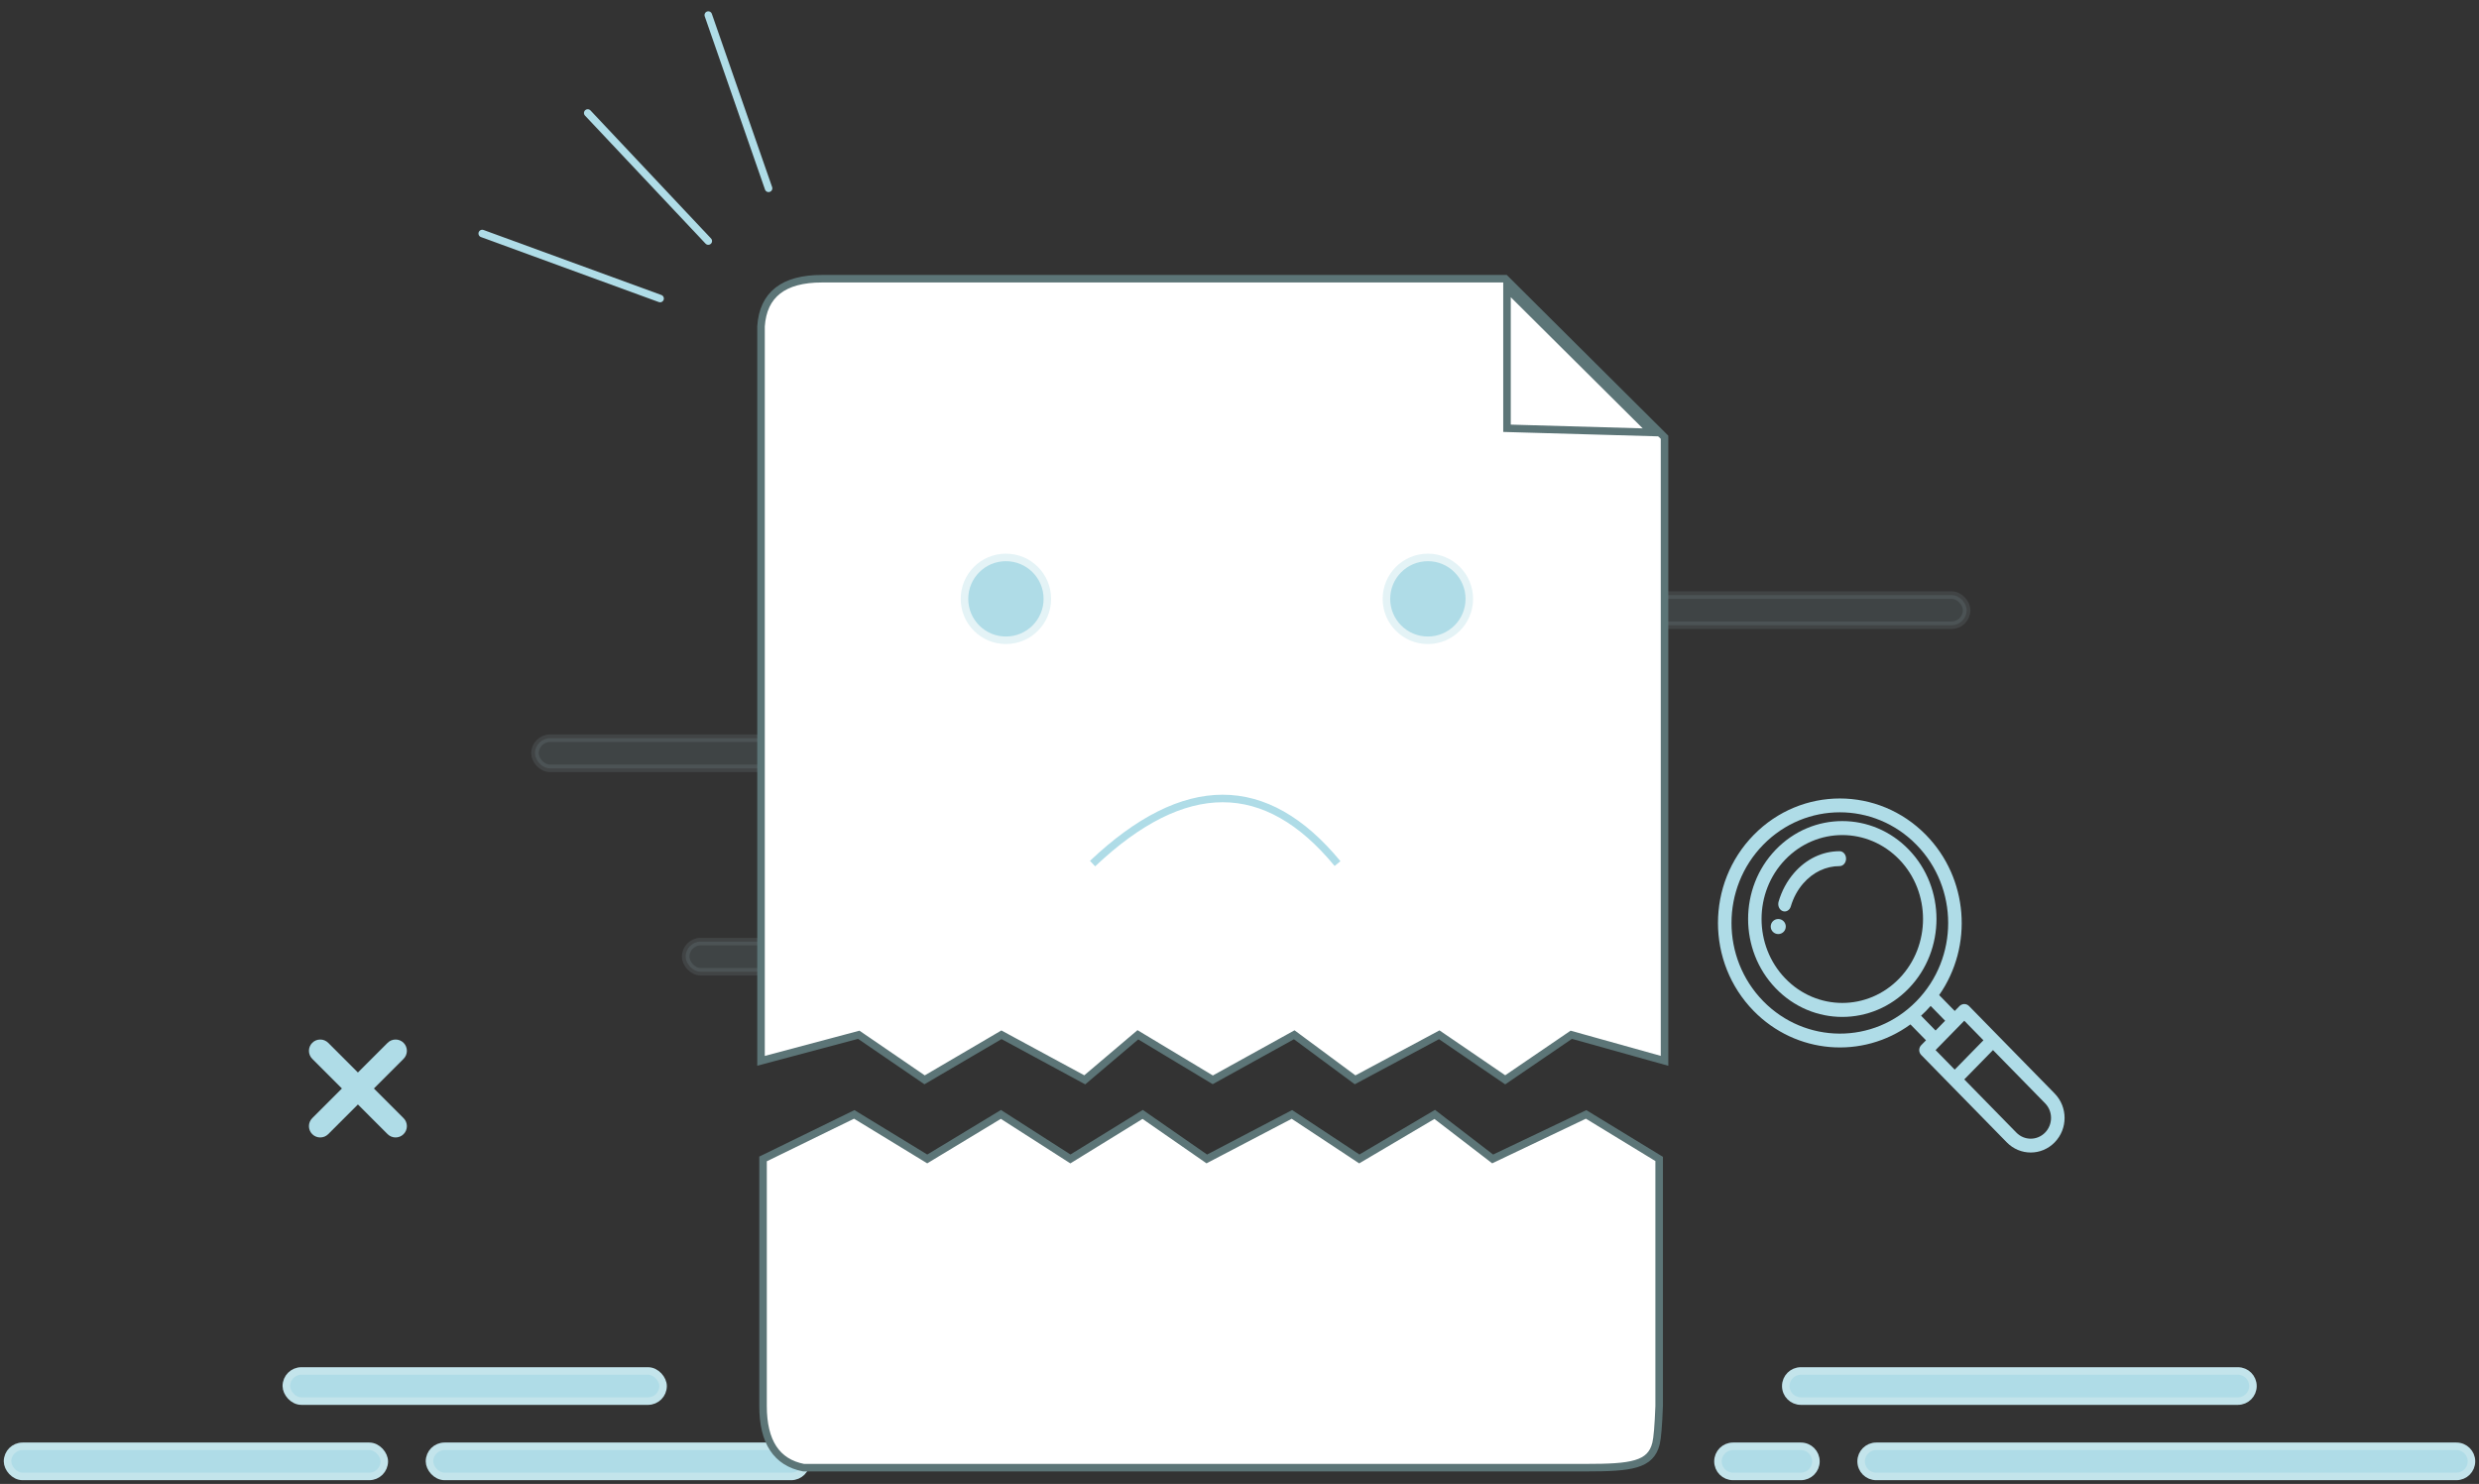 <?xml version="1.0" encoding="UTF-8"?>
<svg width="329px" height="197px" viewBox="0 0 329 197" version="1.1" xmlns="http://www.w3.org/2000/svg" xmlns:xlink="http://www.w3.org/1999/xlink">
    <rect x="0" y="0" width="329" height="197" fill="#333333" stroke="none"/>
    <!-- Generator: Sketch 52.6 (67491) - http://www.bohemiancoding.com/sketch -->
    <title>Group 2</title>
    <desc>Created with Sketch.</desc>
    <g id="Page-2" stroke="none" strokeWidth="1" fill="none" fillRule="evenodd">
        <g id="Artboard" transform="translate(-416, -360)">
            <g id="Group" transform="translate(0, -236)">
                <g id="delete" transform="translate(580.5, 695) scale(-1, 1) translate(-580.5, -695) translate(417, 598)">
                    <g id="Group-2">
                        <path d="M286.561,138.561 L282.622,142.5 L286.561,146.439 C287.146,147.025 287.146,147.975 286.561,148.561 C286.268,148.854 285.884,149 285.5,149 C285.116,149 284.732,148.854 284.44,148.561 L280.5,144.621 L276.561,148.561 C276.268,148.853 275.884,149 275.5,149 C275.116,149 274.733,148.854 274.44,148.561 C273.854,147.975 273.854,147.025 274.44,146.439 L278.378,142.5 L274.439,138.561 C273.854,137.975 273.854,137.025 274.439,136.439 C275.025,135.854 275.974,135.854 276.56,136.439 L280.5,140.378 L284.439,136.439 C285.025,135.854 285.975,135.854 286.56,136.439 C287.146,137.025 287.146,137.975 286.561,138.561 Z" id="Path" fill="#AFDCE7"></path>
                        <path d="M92,120 C91.448,120 91,120.448 91,121 C91,121.552 91.448,122 92,122 C92.552,122 93,121.552 93,121 C93,120.448 92.552,120 92,120 Z" id="Path" fill="#AFDCE7" transform="translate(92, 121) scale(-1, 1) translate(-92, -121) "></path>
                        <path d="M87.325,131.559 C87.157,131.387 86.928,131.29 86.69,131.29 C86.681,131.292 86.335,131.272 86.055,131.559 L85.42,132.208 L83.355,130.099 C87.911,123.574 87.218,114.574 81.608,108.843 C75.289,102.386 65.06,102.385 58.74,108.843 C52.421,115.299 52.42,125.751 58.74,132.208 C64.336,137.926 73.141,138.66 79.543,133.993 L81.608,136.103 L80.973,136.751 C80.622,137.11 80.622,137.691 80.973,138.05 L92.331,149.654 C94.086,151.448 96.927,151.449 98.683,149.654 C100.439,147.861 100.439,144.958 98.683,143.165 L87.325,131.559 Z M82.878,134.805 L80.955,132.839 C81.178,132.634 81.397,132.424 81.608,132.208 C81.82,131.992 82.025,131.769 82.226,131.541 L84.149,133.506 L82.878,134.805 Z M60.01,130.91 C54.393,125.171 54.392,115.881 60.01,110.141 C65.627,104.401 74.72,104.401 80.338,110.141 C85.942,115.867 85.971,125.155 80.338,130.91 C74.641,136.731 65.551,136.571 60.01,130.91 Z M86.69,133.506 L89.23,136.102 L85.419,139.996 L82.878,137.4 L86.69,133.506 Z M97.412,148.356 C96.359,149.433 94.655,149.433 93.602,148.356 L86.69,141.294 L90.501,137.4 L97.413,144.463 C98.466,145.538 98.467,147.279 97.412,148.356 Z" id="Shape" fill="#AFDCE7" fillRule="nonzero" transform="translate(77, 127.5) scale(-1, 1) translate(-77, -127.5) "></path>
                        <path d="M92.343,110.809 C87.458,105.732 79.544,105.729 74.656,110.808 C69.781,115.876 69.781,124.122 74.656,129.19 C79.544,134.27 87.454,134.27 92.343,129.19 C97.219,124.122 97.219,115.876 92.343,110.809 Z M91.079,127.877 C86.89,132.231 80.11,132.232 75.92,127.877 C71.741,123.533 71.741,116.465 75.92,112.121 C80.107,107.769 86.891,107.768 91.08,112.122 C95.259,116.465 95.259,123.533 91.079,127.877 Z" id="Shape" fill="#AFDCE7" fillRule="nonzero" transform="translate(83.5, 120) scale(-1, 1) translate(-83.5, -120) "></path>
                        <path d="M91.144,111 C88.857,111 86.708,112.028 85.093,113.895 C84.157,114.977 83.468,116.254 83.046,117.693 C82.894,118.21 83.133,118.772 83.581,118.947 C84.029,119.123 84.515,118.845 84.666,118.329 C85.004,117.18 85.555,116.158 86.303,115.293 C87.595,113.8 89.314,112.978 91.144,112.978 C91.617,112.978 92,112.535 92,111.989 C92,111.443 91.617,111 91.144,111 Z" id="Path" fill="#AFDCE7" transform="translate(87.5, 115) scale(-1, 1) translate(-87.5, -115) "></path>
                        <rect id="Rectangle" stroke="#C3E4EB" fill="#AFDCE7" transform="translate(265, 182) scale(-1, 1) translate(-265, -182) " x="240" y="180" width="50" height="4" rx="2"></rect>
                        <rect id="Rectangle-Copy-6" stroke="#C3E4EB" strokeWidth="17" fill="#AFDCE7" opacity="0.1" transform="translate(232, 98) scale(-1, 1) translate(-232, -98) " x="207" y="96" width="50" height="4" rx="2"></rect>
                        <rect id="Rectangle-Copy-7" stroke="#C3E4EB" strokeWidth="17" fill="#AFDCE7" opacity="0.1" transform="translate(212, 125) scale(-1, 1) translate(-212, -125) " x="187" y="123" width="50" height="4" rx="2"></rect>
                        <rect id="Rectangle-Copy-8" stroke="#C3E4EB" strokeWidth="17" fill="#AFDCE7" opacity="0.1" transform="translate(92, 79) scale(-1, 1) translate(-92, -79) " x="67" y="77" width="50" height="4" rx="2"></rect>
                        <rect id="Rectangle-Copy" stroke="#C3E4EB" fill="#AFDCE7" transform="translate(302, 192) scale(-1, 1) translate(-302, -192) " x="277" y="190" width="50" height="4" rx="2"></rect>
                        <rect id="Rectangle-Copy-2" stroke="#C3E4EB" fill="#AFDCE7" transform="translate(246, 192) scale(-1, 1) translate(-246, -192) " x="221" y="190" width="50" height="4" rx="2"></rect>
                        <path d="M89,190 L98,190 C99.105,190 100,190.895 100,192 L100,192 C100,193.105 99.105,194 98,194 L89,194 C87.895,194 87,193.105 87,192 L87,192 C87,190.895 87.895,190 89,190 Z" id="Rectangle-Copy-3" stroke="#C3E4EB" fill="#AFDCE7" transform="translate(93.5, 192) scale(-1, 1) translate(-93.5, -192) "></path>
                        <path d="M2,190 L79,190 C80.105,190 81,190.895 81,192 L81,192 C81,193.105 80.105,194 79,194 L2,194 C0.895,194 1.3527075e-16,193.105 0,192 L0,192 C-1.3527075e-16,190.895 0.895,190 2,190 Z" id="Rectangle-Copy-4" stroke="#C3E4EB" fill="#AFDCE7" transform="translate(40.5, 192) scale(-1, 1) translate(-40.5, -192) "></path>
                        <path d="M31,180 L89,180 C90.105,180 91,180.895 91,182 L91,182 C91,183.105 90.105,184 89,184 L31,184 C29.895,184 29,183.105 29,182 L29,182 C29,180.895 29.895,180 31,180 Z" id="Rectangle-Copy-5" stroke="#C3E4EB" fill="#AFDCE7" transform="translate(60, 182) scale(-1, 1) translate(-60, -182) "></path>
                        <path d="M107.092,138.828 L107.092,41.312 C107.377,37.104 110.07,35 115.17,35 C120.27,35 150.499,35 205.857,35 L227,56.047 L227,138.828 L214.621,135.369 L205.857,141.35 L197.1,135.369 L185.934,141.35 L177.855,135.369 L167.046,141.35 L157.104,135.369 L150.055,141.35 L139,135.369 L128.801,141.35 L120.064,135.369 L107.092,138.828 Z" id="Path-2" stroke="#5C7577" strokeWidth="3" fill="#FFFFFF" transform="translate(167.046, 88.175) scale(-1, 1) translate(-167.046, -88.175) "></path>
                        <circle id="Oval" stroke="#E4F3F6" fill="#AFDCE7" transform="translate(138.5, 77.5) scale(-1, 1) translate(-138.5, -77.5) " cx="138.5" cy="77.5" r="5.5"></circle>
                        <circle id="Oval-Copy" stroke="#E4F3F6" fill="#AFDCE7" transform="translate(194.5, 77.5) scale(-1, 1) translate(-194.5, -77.5) " cx="194.5" cy="77.5" r="5.5"></circle>
                        <path d="M107.805,151.852 L119.908,145.941 L129.598,151.852 L139.371,145.941 L148.596,151.852 L158.186,145.941 L166.697,151.852 L177.994,145.941 L186.939,151.852 L196.945,145.941 L204.637,151.852 L217.039,145.941 L226.732,151.852 L226.732,184.648 C226.635,187.248 226.495,188.912 226.314,189.64 C225.605,192.496 223.02,192.838 217.039,192.838 C208.771,192.838 174.154,192.838 113.188,192.838 C109.599,192.141 107.805,189.411 107.805,184.648 C107.805,179.885 107.805,168.953 107.805,151.852 Z" id="Path-3" stroke="#5C7577" strokeWidth="3" fill="#FFFFFF" transform="translate(167.269, 169.39) scale(-1, 1) translate(-167.269, -169.39) "></path>
                        <path d="M150.49,112.644 C162.674,101.119 173.51,101.119 183,112.644" id="Path-4" stroke="#AFDCE7" strokeWidth="3" transform="translate(166.745, 108.322) scale(-1, 1) translate(-166.745, -108.322) "></path>
                        <path d="M263.695,37.631 L240.09,29" id="Path-5" stroke="#AFDCE7" strokeWidth="4" stroke-linecap="round" transform="translate(252.045, 33.297) scale(-1, 1) translate(-252.045, -33.297) "></path>
                        <path d="M250,30 L234,13" id="Path-5-Copy" stroke="#AFDCE7" strokeWidth="4" stroke-linecap="round" transform="translate(242, 22) scale(-1, 1) translate(-242, -22) "></path>
                        <path d="M234,23 L226,0" id="Path-5-Copy-2" stroke="#AFDCE7" strokeWidth="4" stroke-linecap="round" transform="translate(230, 11.5) scale(-1, 1) translate(-230, -11.5) "></path>
                        <polygon id="Path-7" stroke="#5C7577" strokeWidth="2" transform="translate(118.369, 45.829) scale(-1, 1) translate(-118.369, -45.829) " points="108.739 36.253 108.739 54.855 128 55.404"></polygon>
                    </g>
                </g>
            </g>
        </g>
    </g>
</svg>